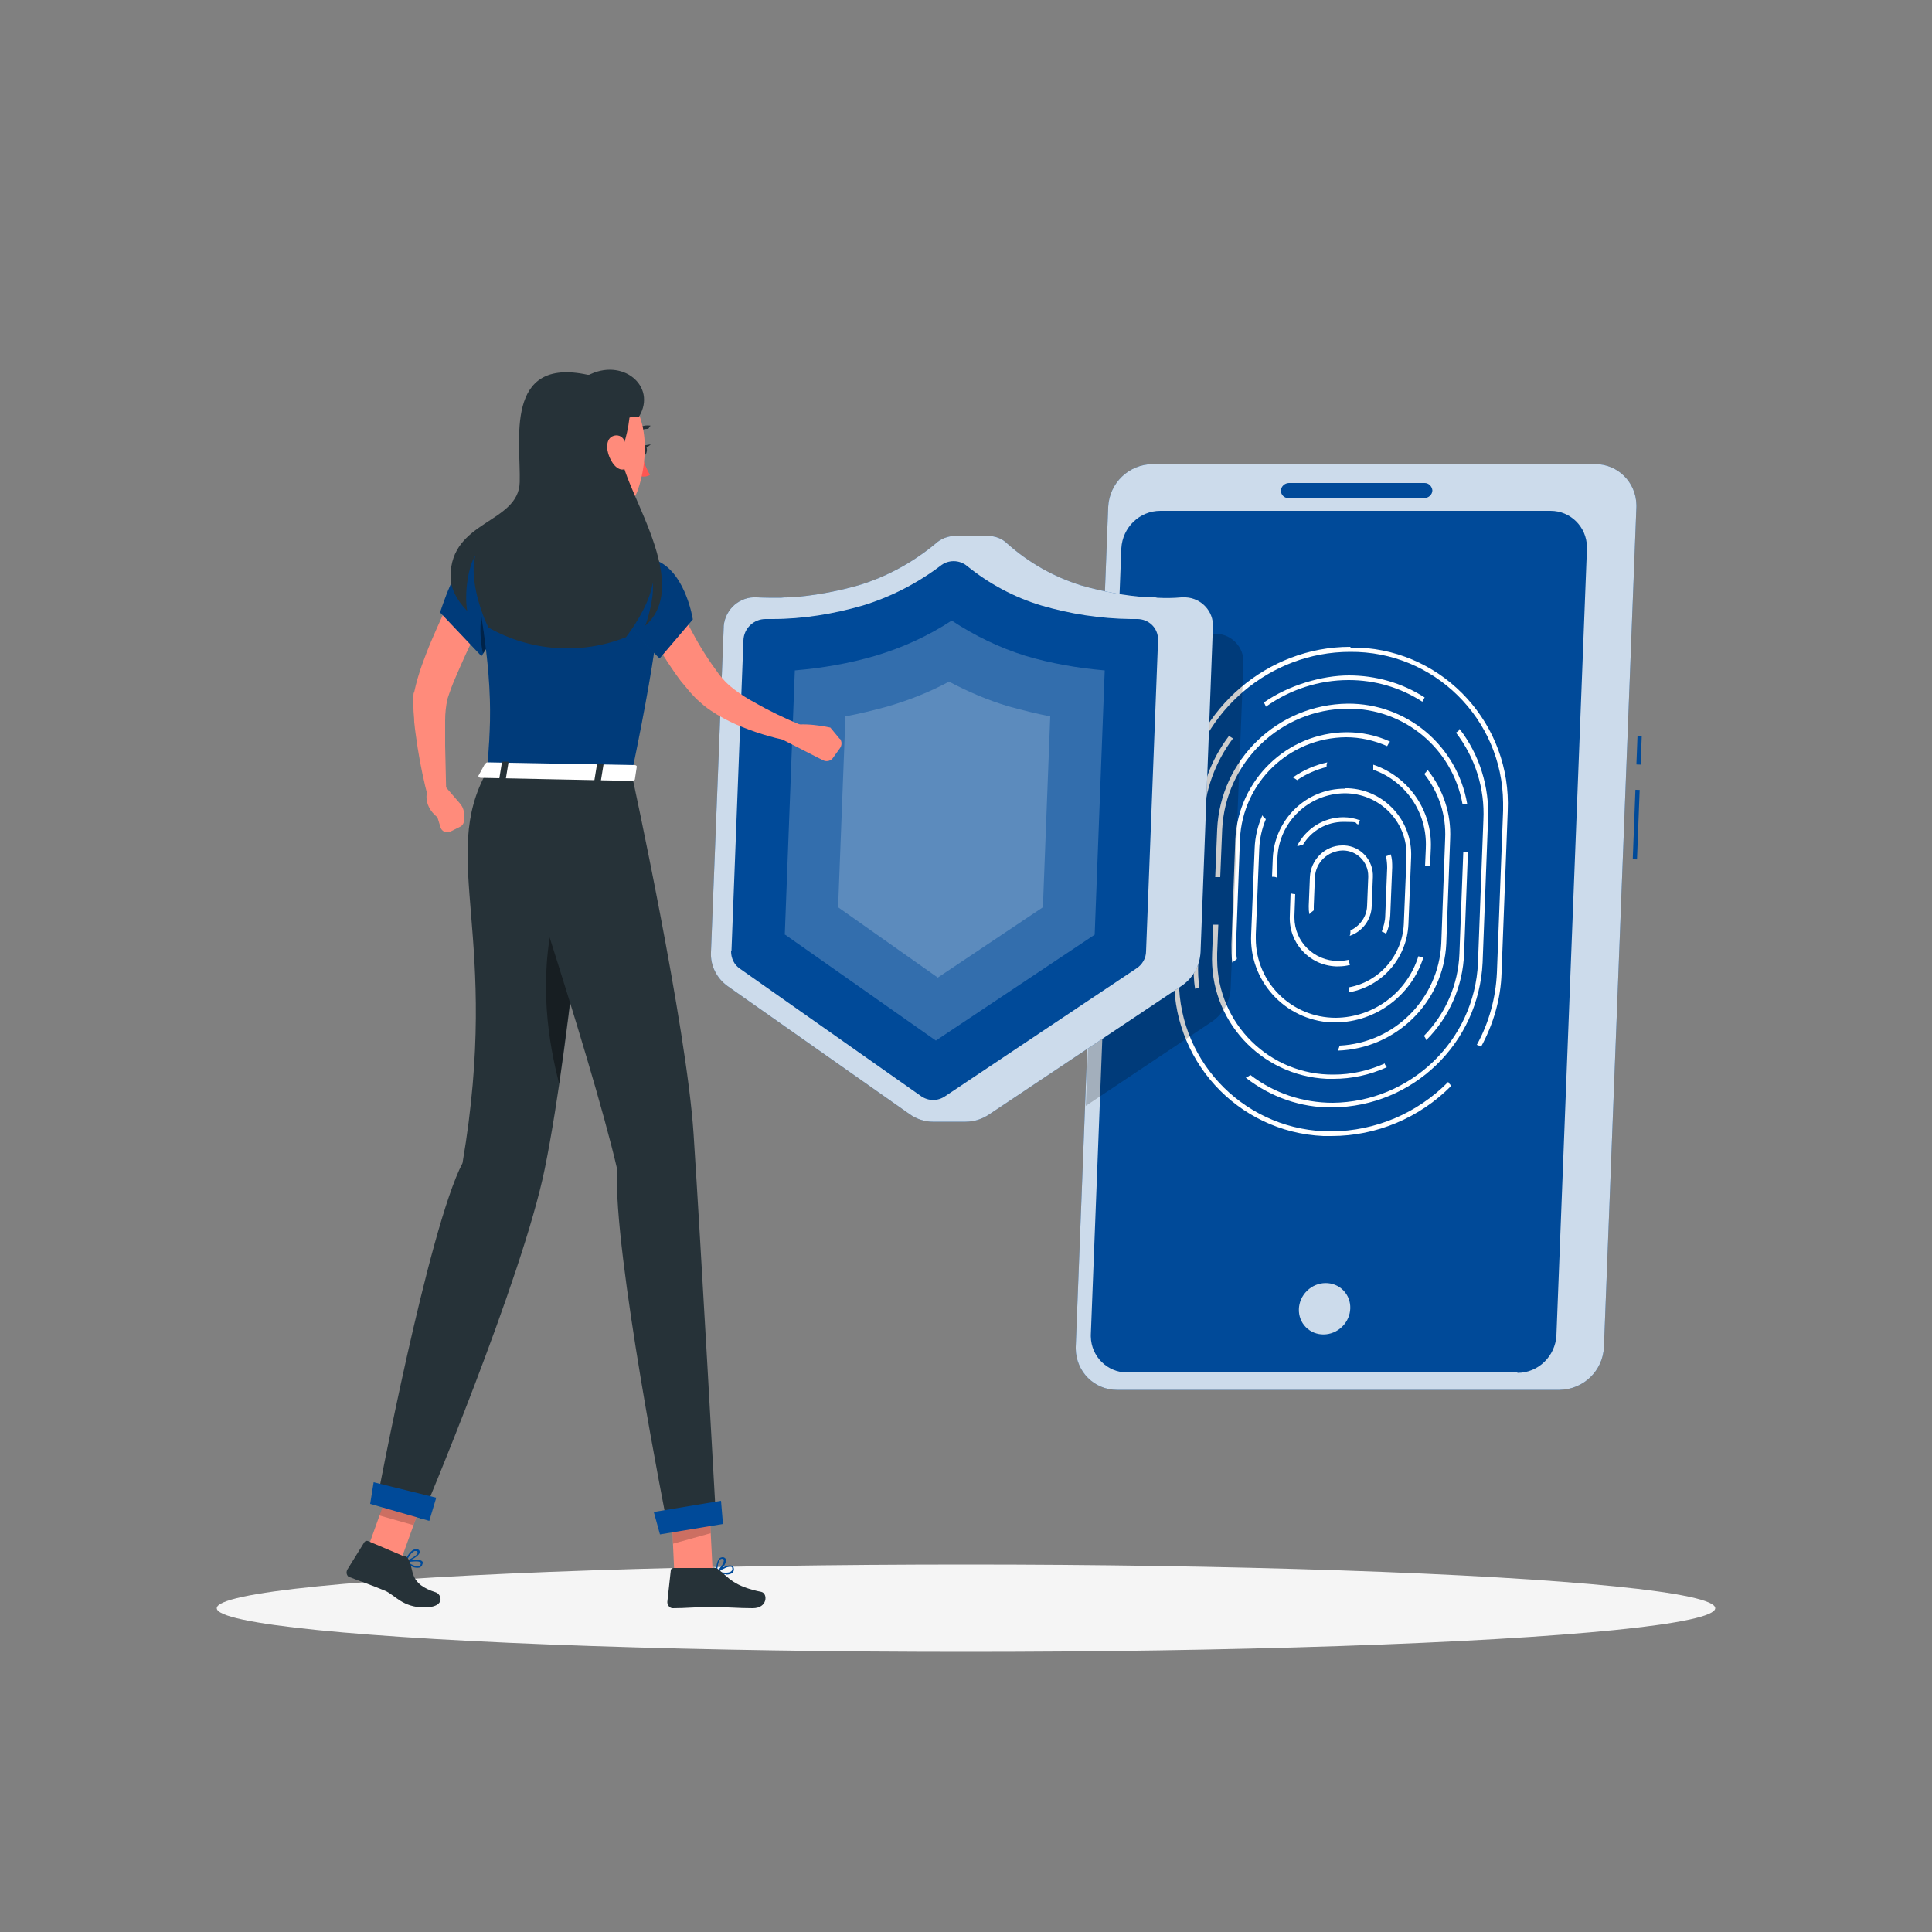 <?xml version="1.0" encoding="UTF-8"?>
<svg id="Layer_1" xmlns="http://www.w3.org/2000/svg" version="1.1" viewBox="0 0 500 500">
  <rect x="0" y="0" width="500" height="500" fill="#808080" stroke="none"/>
  <!-- Generator: Adobe Illustrator 29.1.0, SVG Export Plug-In . SVG Version: 2.1.0 Build 142)  -->
  <defs>
    <style>
      .st0 {
        fill: #004a99;
      }

      .st1 {
        fill: #263238;
      }

      .st2, .st3, .st4 {
        fill: #fff;
      }

      .st5 {
        fill: #ff8b7b;
      }

      .st6 {
        opacity: .4;
      }

      .st6, .st7, .st3, .st4 {
        isolation: isolate;
      }

      .st7, .st3 {
        opacity: .2;
      }

      .st8 {
        fill: #f5f5f5;
      }

      .st9 {
        fill: #ff5652;
      }

      .st4 {
        opacity: .8;
      }
    </style>
  </defs>
  <g id="freepik--Shadow--inject-9">
    <ellipse id="freepik--path--inject-9" class="st8" cx="250" cy="416.2" rx="193.9" ry="11.3"/>
  </g>
  <g id="freepik--Device--inject-9">
    <path class="st0" d="M403.6,359.7h-114.5c-5.9,0-10.6-4.7-10.7-10.6v-.5l8.4-217.4c.3-6.2,5.3-11,11.5-11.1h114.5c5.9,0,10.6,4.7,10.7,10.6v.5l-8.4,217.4c-.3,6.2-5.3,11-11.5,11.1Z"/>
    <rect class="st0" x="414.5" y="212.9" width="18" height="1.1" transform="translate(193.9 628.4) rotate(-87.8)"/>
    <rect class="st0" x="420.5" y="193.6" width="7.4" height="1.1" transform="translate(213.9 610.6) rotate(-87.8)"/>
    <path class="st4" d="M403.6,359.7h-114.5c-5.9,0-10.6-4.7-10.7-10.6v-.5l8.4-217.4c.3-6.2,5.3-11,11.5-11.1h114.5c5.9,0,10.6,4.7,10.7,10.6v.5l-8.4,217.4c-.3,6.2-5.3,11-11.5,11.1Z"/>
    <path class="st0" d="M392.7,355.2h-101c-5.1,0-9.3-4.1-9.4-9.3v-.4l7.9-203.6c.3-5.4,4.7-9.7,10.1-9.7h101c5.1,0,9.3,4.1,9.4,9.3v.5l-7.9,203.6c-.3,5.4-4.7,9.7-10.1,9.7h0Z"/>
    <ellipse class="st4" cx="342.8" cy="338.7" rx="6.8" ry="6.5" transform="translate(-139.1 337.4) rotate(-44.5)"/>
    <path class="st2" d="M344.6,292.8h0c-21.7.1-39.4-17.3-39.5-39v-2.1l1.4-35.1h0c-.4,0-.8,0-1.2-.1l-1.4,35.2c-1,22.3,16.2,41.3,38.6,42.3h2.1c11.6,0,22.8-4.7,31-13-.3-.3-.6-.6-.8-1-8,8.1-18.8,12.7-30.2,12.8h0Z"/>
    <path class="st2" d="M349.4,167.4c-21.4,0-39.8,16-43.4,36.7h1.3c3.5-20,21.3-35.4,42.1-35.4,21.7-.2,39.4,17.3,39.6,39v2.1l-1.6,41.9c-.3,6.5-2,12.9-5.2,18.7.4.1.8.3,1.1.5,3.2-5.9,5.1-12.4,5.3-19.1l1.6-41.9c1-22.3-16.2-41.3-38.5-42.3h-2.2v-.2Z"/>
    <path class="st2" d="M349.1,176c6.7,0,13.3,1.9,19,5.6.2-.4.4-.8.6-1.1-5.9-3.8-12.7-5.7-19.6-5.7s-15.6,2.5-22,7c.2.4.4.7.5,1.1,6.3-4.5,13.8-6.9,21.4-6.9h.1Z"/>
    <path class="st2" d="M310.4,255.7c-.3-2.1-.4-4.3-.3-6.5l1.4-37c.3-7.6,3-15,7.6-21.1-.4-.2-.7-.4-1-.7-4.8,6.3-7.5,13.8-7.8,21.7l-1.4,37c0,2.3,0,4.5.4,6.8.4-.1.8-.2,1.2-.3h-.1Z"/>
    <path class="st2" d="M377.8,188.8c-.3.3-.6.6-1,.8,5,6.5,7.5,14.5,7.1,22.6l-1.4,37c-.9,20.1-17.5,36-37.6,36.2h0c-7.7,0-15.2-2.5-21.3-7.2-.4.3-.7.5-1.2.7,6.4,5,14.3,7.8,22.4,7.7,20.9-.2,37.9-16.6,38.9-37.5l1.4-37c.4-8.4-2.2-16.8-7.4-23.5v.2Z"/>
    <path class="st2" d="M315.8,226.9l.5-12.2c.8-17.4,15.1-31.2,32.5-31.3,14.6-.1,27.1,10.3,29.7,24.7.4,0,.8-.1,1.2-.1h0c-2.6-15-15.6-26-30.9-25.9-18.1.2-33,14.5-33.8,32.6l-.5,12.3h1.3,0Z"/>
    <path class="st2" d="M358.2,275.3c-4.1,1.8-8.5,2.8-13,2.8-16.5.2-30.1-13.1-30.2-29.7v-1.7l.3-7.4h-1.3l-.3,7.4c-.8,17.2,12.5,31.7,29.7,32.5h1.7c4.7,0,9.4-1,13.8-3-.2-.3-.5-.7-.6-1h-.1Z"/>
    <path class="st2" d="M379.2,220.5h-.5l-1,26.3c-.3,8-3.6,15.6-9.2,21.3.3.3.5.7.6,1.1,6-6,9.5-14,9.8-22.4l1-26.3h-.7,0Z"/>
    <path class="st2" d="M359.7,191.9c-3.5-1.6-7.3-2.4-11.2-2.4-15.4.1-28,12.3-28.8,27.7l-1,27.1c0,1.6,0,3.2.2,4.8.4-.3.8-.6,1.2-.9-.2-1.3-.2-2.6-.2-3.9l1-27.1c.7-14.7,12.7-26.3,27.5-26.4,3.6,0,7.2.8,10.6,2.3.2-.4.4-.8.7-1.1h0Z"/>
    <path class="st2" d="M369.4,199.3c-.2.4-.5.7-.8,1,3.8,4.8,5.7,10.7,5.4,16.8l-1,27.1c-.7,14.2-12,25.7-26.3,26.4-.1.4-.3.9-.5,1.3,15.1-.5,27.4-12.5,28.1-27.7l1-27.1c.3-6.5-1.8-12.8-5.8-17.8h-.1Z"/>
    <path class="st2" d="M343.3,198.6c0-.4,0-.9.2-1.3-3.2.7-6.2,2-8.9,3.9.4.2.7.4,1.1.7,2.3-1.6,4.9-2.7,7.6-3.4h0Z"/>
    <path class="st2" d="M367.1,247.4c-2.9,9.4-11.5,15.9-21.4,16-11.4,0-20.7-9.1-20.7-20.5v-1.1l.9-22.2c.1-2.6.7-5.2,1.7-7.6-.4-.3-.7-.6-.9-1-1.2,2.7-1.9,5.6-2,8.6l-.9,22.2c-.6,12,8.7,22.2,20.8,22.8h1.1c10.4-.1,19.6-7,22.7-16.9-.4,0-.8-.1-1.3-.2h0Z"/>
    <path class="st2" d="M369,219.6l-.2,4.6c.3,0,.7,0,1-.1h.3l.2-4.6c.4-9.7-5.7-18.5-14.9-21.6v1.3c8.5,3,14,11.2,13.6,20.2v.2Z"/>
    <path class="st2" d="M348,204.1c-10,0-18.1,8-18.6,17.9l-.2,4.9c.4,0,.8,0,1.2.2l.2-5.1c.4-9.3,8.1-16.6,17.4-16.7,8.8,0,16,7,16,15.8v.8l-.7,17.3c-.4,8-6.2,14.8-14.1,16.3v1.3c8.6-1.6,14.9-8.9,15.3-17.6l.7-17.3c.4-9.5-6.9-17.5-16.3-17.9h-.9Z"/>
    <path class="st2" d="M336.3,218.8h.8c2.2-3.8,6.2-6.1,10.6-6.1s2.6.2,3.8.7c.1-.4.3-.8.5-1.1-1.4-.5-2.8-.8-4.3-.8-5.1,0-9.7,2.9-12,7.4h.6Z"/>
    <path class="st2" d="M358.5,236.9c0,1.4-.4,2.8-.9,4.2.4.1.8.3,1.1.6.7-1.5,1-3.1,1.1-4.8l.5-12.4c0-1.2,0-2.3-.4-3.4-.4.2-.8.4-1.2.5.2,1,.3,2,.3,3l-.5,12.4h0Z"/>
    <path class="st2" d="M349,248.4c-.9.2-1.8.3-2.7.3-6.2,0-11.3-5-11.3-11.2v-.5l.2-5.6c-.4,0-.8-.1-1.2-.2l-.2,5.9c-.3,6.9,5,12.7,11.9,13h.6c1,0,2.1-.1,3.1-.4-.2-.4-.3-.8-.4-1.2h0Z"/>
    <path class="st2" d="M347.4,218.8c-4.5,0-8.2,3.7-8.4,8.2l-.3,7.5c0,.7,0,1.4.2,2.1.3-.4.7-.7,1.1-1v-1.1l.3-7.5c.2-3.8,3.3-6.8,7.2-6.9,3.6,0,6.6,2.9,6.6,6.6v.3l-.3,7.5c-.1,2.7-1.8,5.1-4.3,6.3,0,.5,0,.9-.2,1.4,3.3-1.1,5.6-4.2,5.7-7.7l.3-7.5c.2-4.3-3.1-8-7.4-8.2h-.5Z"/>
    <path class="st0" d="M368.5,128.9h-35.1c-1.1,0-1.9-.9-1.9-1.9h0c0-1.1,1-2,2.1-2h35.1c1.1,0,1.9.9,2,1.9h0c0,1.1-1,2-2.1,2h-.1Z"/>
  </g>
  <g id="freepik--Shield--inject-9">
    <path class="st7" d="M313.6,164c-2.1.2-4.2.2-6.2.1-.7-.2-1.5-.2-2.2-.1h-.2c-5.9-.4-11.7-1.5-17.3-3.1-.6-.2-1.2-.4-1.8-.6l-4.9,125.9,32.5-21.7c3-2,4.8-5.2,5-8.8l3.3-84.1c.2-4-2.9-7.4-7-7.6h-1.2Z"/>
    <path class="st0" d="M305.7,154.6c-2.1.2-4.2.2-6.2.1-.7-.2-1.5-.2-2.2-.1h-.2c-5.9-.4-11.7-1.5-17.3-3.1-7.1-2.2-13.6-5.9-19.1-10.8-1.3-1.3-3.1-2-5-2h-8.5c-1.9,0-3.7.7-5.1,2-5.9,4.9-12.7,8.6-20,10.8-5.7,1.6-11.6,2.7-17.6,3.1h-.2c-.8,0-1.5,0-2.2.1-2.1,0-4.2,0-6.2-.1-4.4-.3-8.2,3-8.6,7.4v.2l-3.3,84.2c-.2,3.5,1.5,6.8,4.3,8.8l47.2,33.2c1.7,1.2,3.8,1.9,5.9,1.9h8.5c2.2,0,4.3-.7,6.1-1.9l49.7-33.2c3-2,4.8-5.2,5-8.8l3.2-84.2c.2-4-3-7.4-7-7.6h-1.2Z"/>
    <path class="st4" d="M305.7,154.6c-2.1.2-4.2.2-6.2.1-.7-.2-1.5-.2-2.2-.1h-.2c-5.9-.4-11.7-1.5-17.3-3.1-7.1-2.2-13.6-5.9-19.1-10.8-1.3-1.3-3.1-2-5-2h-8.5c-1.9,0-3.7.7-5.1,2-5.9,4.9-12.7,8.6-20,10.8-5.7,1.6-11.6,2.7-17.6,3.1h-.2c-.8,0-1.5,0-2.2.1-2.1,0-4.2,0-6.2-.1-4.4-.3-8.2,3-8.6,7.4v.2l-3.3,84.2c-.2,3.5,1.5,6.8,4.3,8.8l47.2,33.2c1.7,1.2,3.8,1.9,5.9,1.9h8.5c2.2,0,4.3-.7,6.1-1.9l49.7-33.2c3-2,4.8-5.2,5-8.8l3.2-84.2c.2-4-3-7.4-7-7.6h-1.2Z"/>
    <path class="st0" d="M189.3,246.2l3.1-80.5c.1-3.1,2.7-5.5,5.7-5.5h1.8c7.9,0,15.8-1.3,23.4-3.5,7.2-2.2,14-5.7,20-10.2,2-1.7,5-1.7,7,0,5.7,4.6,12.2,8.1,19.2,10.2,7.5,2.2,15.3,3.4,23.1,3.5h1.7c3,0,5.4,2.3,5.4,5.3v.3l-3.1,80.4c0,1.8-1,3.5-2.6,4.5l-49.4,33c-1.9,1.3-4.3,1.3-6.2,0l-46.9-33c-1.5-1-2.3-2.7-2.3-4.5h.1Z"/>
    <path class="st3" d="M203.1,241.9l2.6-68.4c7.1-.6,14.1-1.8,20.9-3.8,7-2.1,13.6-5.1,19.7-9.1,5.9,3.9,12.3,7,19,9.1,6.7,2,13.6,3.2,20.6,3.8l-2.6,68.4-41.1,27.4-39-27.4h0Z"/>
    <path class="st3" d="M216.9,234.8l1.9-49.4c3.7-.7,7.4-1.6,11-2.6,5.5-1.6,10.8-3.7,15.8-6.4,4.9,2.6,10,4.8,15.4,6.4,3.6,1,7.2,1.9,10.8,2.6l-1.9,49.4-27.2,18.2-25.8-18.2h0Z"/>
  </g>
  <g id="freepik--Character--inject-9">
    <path class="st5" d="M126.1,157.6c-1.9,3.9-3.8,7.9-5.6,11.8-.9,2-1.8,4-2.6,5.9-.8,1.8-1.5,3.7-2.1,5.6-.4,1.8-.6,3.7-.6,5.6v6.4l.3,13.2-4.6.7c-1.2-4.4-2.1-8.8-2.8-13.2-.3-2.2-.7-4.5-.9-6.8,0-1.2-.2-2.3-.2-3.6v-2c0-.3,0-.7,0-1.1s0-.7.2-1c.5-2.4,1.2-4.7,2-7,.8-2.2,1.6-4.3,2.5-6.4,1.8-4.2,3.6-8.2,5.7-12.3l8.5,4.2h0Z"/>
    <path class="st5" d="M119,207.9l-3.8-4.4-4.3.2c-2,4.8,2.3,7.8,2.3,7.8l.8,2.6c.3,1,1.3,1.5,2.3,1.2,0,0,.2,0,.3-.1l2.4-1.2c.7-.3,1.1-1,1.1-1.8v-1.5c0-1-.4-2-1.1-2.8Z"/>
    <path class="st0" d="M106.8,405.5c-.7-.3-1.4-.7-2.1-1.2,0,0,0-.1,0-.2,0,0,0-.2.2-.2.4,0,3.6-.7,4.4.2.2.2.2.5,0,.7,0,.4-.4.8-.8.9-.6.1-1.2,0-1.8-.2h0ZM105.4,404.2c1.3.9,2.4,1.3,3,1.1.3-.1.5-.4.5-.6v-.3c-.4-.5-2.2-.3-3.5-.1h0Z"/>
    <path class="st0" d="M104.8,404.3h0v-.3c0-.1,1.1-2.6,2.4-3,.3-.1.7-.1,1,0s.5.5.4.8c-.2,1-2.6,2.2-3.6,2.4h-.2ZM107.8,401.4h-.5c-.8.3-1.6,1.6-2,2.4,1.1-.3,2.6-1.3,2.8-1.9,0-.1,0-.2-.2-.4h-.1Z"/>
    <path class="st5" d="M141.3,121.6c.8,5.5,2.7,17.4-1.3,21,0,0,1.2,5.6,11.4,5.8,11.2.2,5.6-5.4,5.6-5.4-6-1.6-5.7-6.1-4.4-10.3l-11.3-11h0Z"/>
    <path class="st1" d="M164.2,112.5h-.2c-.2-.3-.2-.5,0-.7.9-1.1,2.2-1.7,3.6-1.7s.4.2.4.5h0c0,.2-.2.4-.5.4h0c-1.1,0-2.2.5-2.9,1.4-.1,0-.3.2-.5,0h0Z"/>
    <path class="st9" d="M166.2,117.9c.4,1.8,1.1,3.4,2,5-.8.5-1.8.6-2.7.2l.7-5.2Z"/>
    <path class="st1" d="M165.7,116.6c0,.7.2,1.4.7,1.4s.9-.5,1-1.3-.2-1.4-.7-1.4-.9.5-1,1.3Z"/>
    <path class="st1" d="M166.6,115.3l1.8-.3s-1.1,1.3-1.8.3Z"/>
    <polygon class="st5" points="174.6 409.1 184.4 406 183.4 386.2 173.7 389.3 174.6 409.1"/>
    <polygon class="st5" points="94.7 402 103.5 404.5 110.8 384.2 102 381.7 94.7 402"/>
    <path class="st1" d="M104.6,402.8l-9.4-4c-.3-.1-.7,0-.9.3l-4.4,7.1c-.4.7-.2,1.6.5,2h.2c3.3,1.3,5,1.8,9.1,3.5,2.5,1.1,4.5,4.3,10.1,4.3s4.5-3.4,3-3.9c-7-2.2-5.6-5.6-7-8.4-.2-.5-.7-.9-1.2-1.1v.2Z"/>
    <path class="st0" d="M187.9,407.4c-.8,0-1.6-.1-2.4-.3,0,0-.2,0-.2-.2v-.2c.3-.2,3-2,4.1-1.5.2.1.4.3.5.6.1.4,0,.9-.3,1.2-.5.4-1.1.5-1.7.5h0ZM186,406.8c1.6.3,2.8.3,3.3-.2.2-.2.3-.5.2-.8,0-.1,0-.2-.2-.3-.6-.3-2.2.5-3.3,1.2h0Z"/>
    <path class="st0" d="M185.5,407.1h-.1s-.1-.1-.1-.2,0-2.8.9-3.6c.2-.2.6-.3.9-.3s.7.3.8.6c.2,1-1.4,3-2.2,3.5h-.2ZM186.9,403.4c-.2,0-.3,0-.5.2-.6.5-.7,2-.8,2.9.9-.7,1.9-2.2,1.7-2.8,0-.1,0-.2-.4-.3h-.1.1Z"/>
    <path class="st1" d="M184.6,405.8h-10.3c-.4,0-.7.3-.7.6l-.9,8.2c0,.8.6,1.6,1.4,1.6h0c3.6,0,5.3-.3,9.9-.3s6.9.3,10.8.3,3.9-3.8,2.3-4.2c-7.3-1.5-8.5-3.7-11-5.7-.4-.4-1-.6-1.5-.6h0Z"/>
    <polygon class="st7" points="183.4 386.2 183.9 396.8 174.2 399.5 173.7 389.3 183.4 386.2"/>
    <polygon class="st7" points="102 381.7 110.8 384.2 107 394.7 98.2 392.2 102 381.7"/>
    <path class="st0" d="M122,143.8c-3.8.9-8.1,14.7-8.1,14.7l10.7,11.3s9.1-13.1,7.3-17.8c-1.9-4.9-5.5-9.3-10-8.3h.1Z"/>
    <path class="st7" d="M122,143.8c-3.8.9-8.1,14.7-8.1,14.7l10.7,11.3s9.1-13.1,7.3-17.8c-1.9-4.9-5.5-9.3-10-8.3h.1Z"/>
    <path class="st6" d="M127.9,152.4c2-1.8,3.3-1.3,4.1.1.8,4.1-4.8,13.3-7,16.6-.9-3.8-1.6-12.6,2.9-16.7h0Z"/>
    <path class="st0" d="M171,147c.5,4,.2,16.3-7.6,53.5l-37.4-.7c1.3-15.2,1.8-24.6-4.1-55.9,5.3-1,10.6-1.6,16-1.8,5.7-.3,11.3-.2,17,.3,5.4.6,11.3,1.8,14,2.4,1.1.2,1.9,1.2,2.1,2.3h0Z"/>
    <path class="st7" d="M171,147c.5,4,.2,16.3-7.6,53.5l-37.4-.7c1.3-15.2,1.8-24.6-4.1-55.9,5.3-1,10.6-1.6,16-1.8,5.7-.3,11.3-.2,17,.3,5.4.6,11.3,1.8,14,2.4,1.1.2,1.9,1.2,2.1,2.3h0Z"/>
    <path class="st5" d="M141.3,111.7c-.5,9.2-1,13,3.1,18.1,6,7.7,17.3,6,20.6-2.8,2.9-8,3.3-21.6-5.1-26.1s-18,1.6-18.5,10.8h-.1Z"/>
    <path class="st1" d="M153.6,200.2s-5.4,66.8-12.6,102.2c-5.8,28.6-32,90.6-32,90.6l-11.4-4.8s13.2-70.1,22.1-87.2c10-58.8-6.2-78.9,6.3-101.3l27.5.5h.1Z"/>
    <path class="st6" d="M143.4,236.8c-4.1,17.4-1.4,33.2,1.3,43.6,1.6-11.2,3.1-23.2,4.4-34.5-1.7-3.2-3.9-6.3-5.7-9.1h0Z"/>
    <path class="st1" d="M163.5,200.4s14.2,65.2,16,93.1c1.9,29,5.7,97.7,5.7,97.7l-12.5,3.4s-14.1-70.8-13-92.1c-7-30.2-31.4-102.6-31.4-102.6l35.2.6h0Z"/>
    <polygon class="st0" points="187.1 394.4 170.8 397.1 169.2 391.3 186.6 388.4 187.1 394.4"/>
    <polygon class="st0" points="111.1 393.6 95.8 389.2 96.7 383.6 112.9 387.6 111.1 393.6"/>
    <path class="st2" d="M125.6,197.5l-1.8,3.3c0,.2.2.5.6.5l39.2.8c.3,0,.6-.1.7-.4l.5-3.3c0-.2-.2-.4-.6-.4l-37.9-.7c-.2,0-.5,0-.6.3h0Z"/>
    <path class="st1" d="M130.5,201.8h-1c-.2,0-.4-.1-.3-.2l.7-4.3c0-.1.2-.2.4-.2h1c.2,0,.4.1.3.2l-.7,4.3c0,.1-.2.2-.4.2Z"/>
    <path class="st1" d="M155.1,202.3h-1c-.2,0-.4-.1-.3-.2l.7-4.3c0-.1.2-.2.4-.2h1c.2,0,.4.1.3.2l-.7,4.3c0,.1-.2.2-.4.2Z"/>
    <path class="st5" d="M173.1,151.7c1.8,3.9,3.9,7.9,6,11.8,2,3.8,4.3,7.4,6.9,10.9.3.4.6.8.9,1.1s.6.7.9,1c.7.7,1.4,1.3,2.2,1.9,1.7,1.3,3.4,2.4,5.3,3.4,3.8,2.2,7.8,4.1,11.9,5.8l-1.2,4.5c-4.7-.8-9.3-2.1-13.8-3.9-2.3-.9-4.5-2-6.7-3.3-1.1-.7-2.2-1.4-3.2-2.2-.5-.4-1-.9-1.6-1.4s-1-1-1.4-1.4c-.9-.9-1.6-1.9-2.4-2.8s-1.5-1.9-2.2-2.9c-1.4-2-2.7-4-3.9-6-2.4-4.1-4.6-8.3-6.5-12.6l8.6-3.8h.2Z"/>
    <path class="st0" d="M168.4,144.6c8.8,1.9,10.9,15.7,10.9,15.7l-8.6,10.1s-13.7-13-13-20.1c.5-5.2,6-6.7,10.8-5.7h0Z"/>
    <path class="st7" d="M168.4,144.6c8.8,1.9,10.9,15.7,10.9,15.7l-8.6,10.1s-13.7-13-13-20.1c.5-5.2,6-6.7,10.8-5.7h0Z"/>
    <path class="st5" d="M217.3,191.2l-2.4-2.9s-7.8-1.8-11.3-.1l-1.1,3.2,8.8,4.5,1.8.9c.9.4,2,.1,2.5-.7l1.8-2.5c.5-.7.5-1.7,0-2.4h-.1Z"/>
    <path class="st1" d="M166.9,162.2c1.5-4.1,2.4-9,2-11.4-.5,4.2-3.7,9.9-6.9,14.1-11.6,4.6-24.7,3.7-35.6-2.5-2.6-5.3-4.8-13.6-3.4-18.6-1.7,2.5-2.9,9.4-2.1,14.3-2.7-2.8-4.3-5.8-4.3-8.9,0-14.6,17.6-13.7,17.9-24.4s-4.1-32.5,17.6-27.8c14.2-.7,11.3,11.9,8.9,19.5-2.1,7.1,19.4,34.1,5.8,45.6h0Z"/>
    <path class="st1" d="M152.1,97.2c8.9-4.8,18,2.7,13.3,10.6-4.1-.2-7.4,2.4-4.2,7.7-9.6-6-15.4-17.7-9.1-18.2h0Z"/>
    <path class="st5" d="M161.5,114c1,1.7,1.4,3.6,1.2,5.5-.3,2.5-2.2,2.5-3.6,1s-2.5-4.5-1.7-6.4c.4-1.1,1.7-1.7,2.9-1.3.5.2,1,.6,1.2,1.1h0Z"/>
  </g>
</svg>